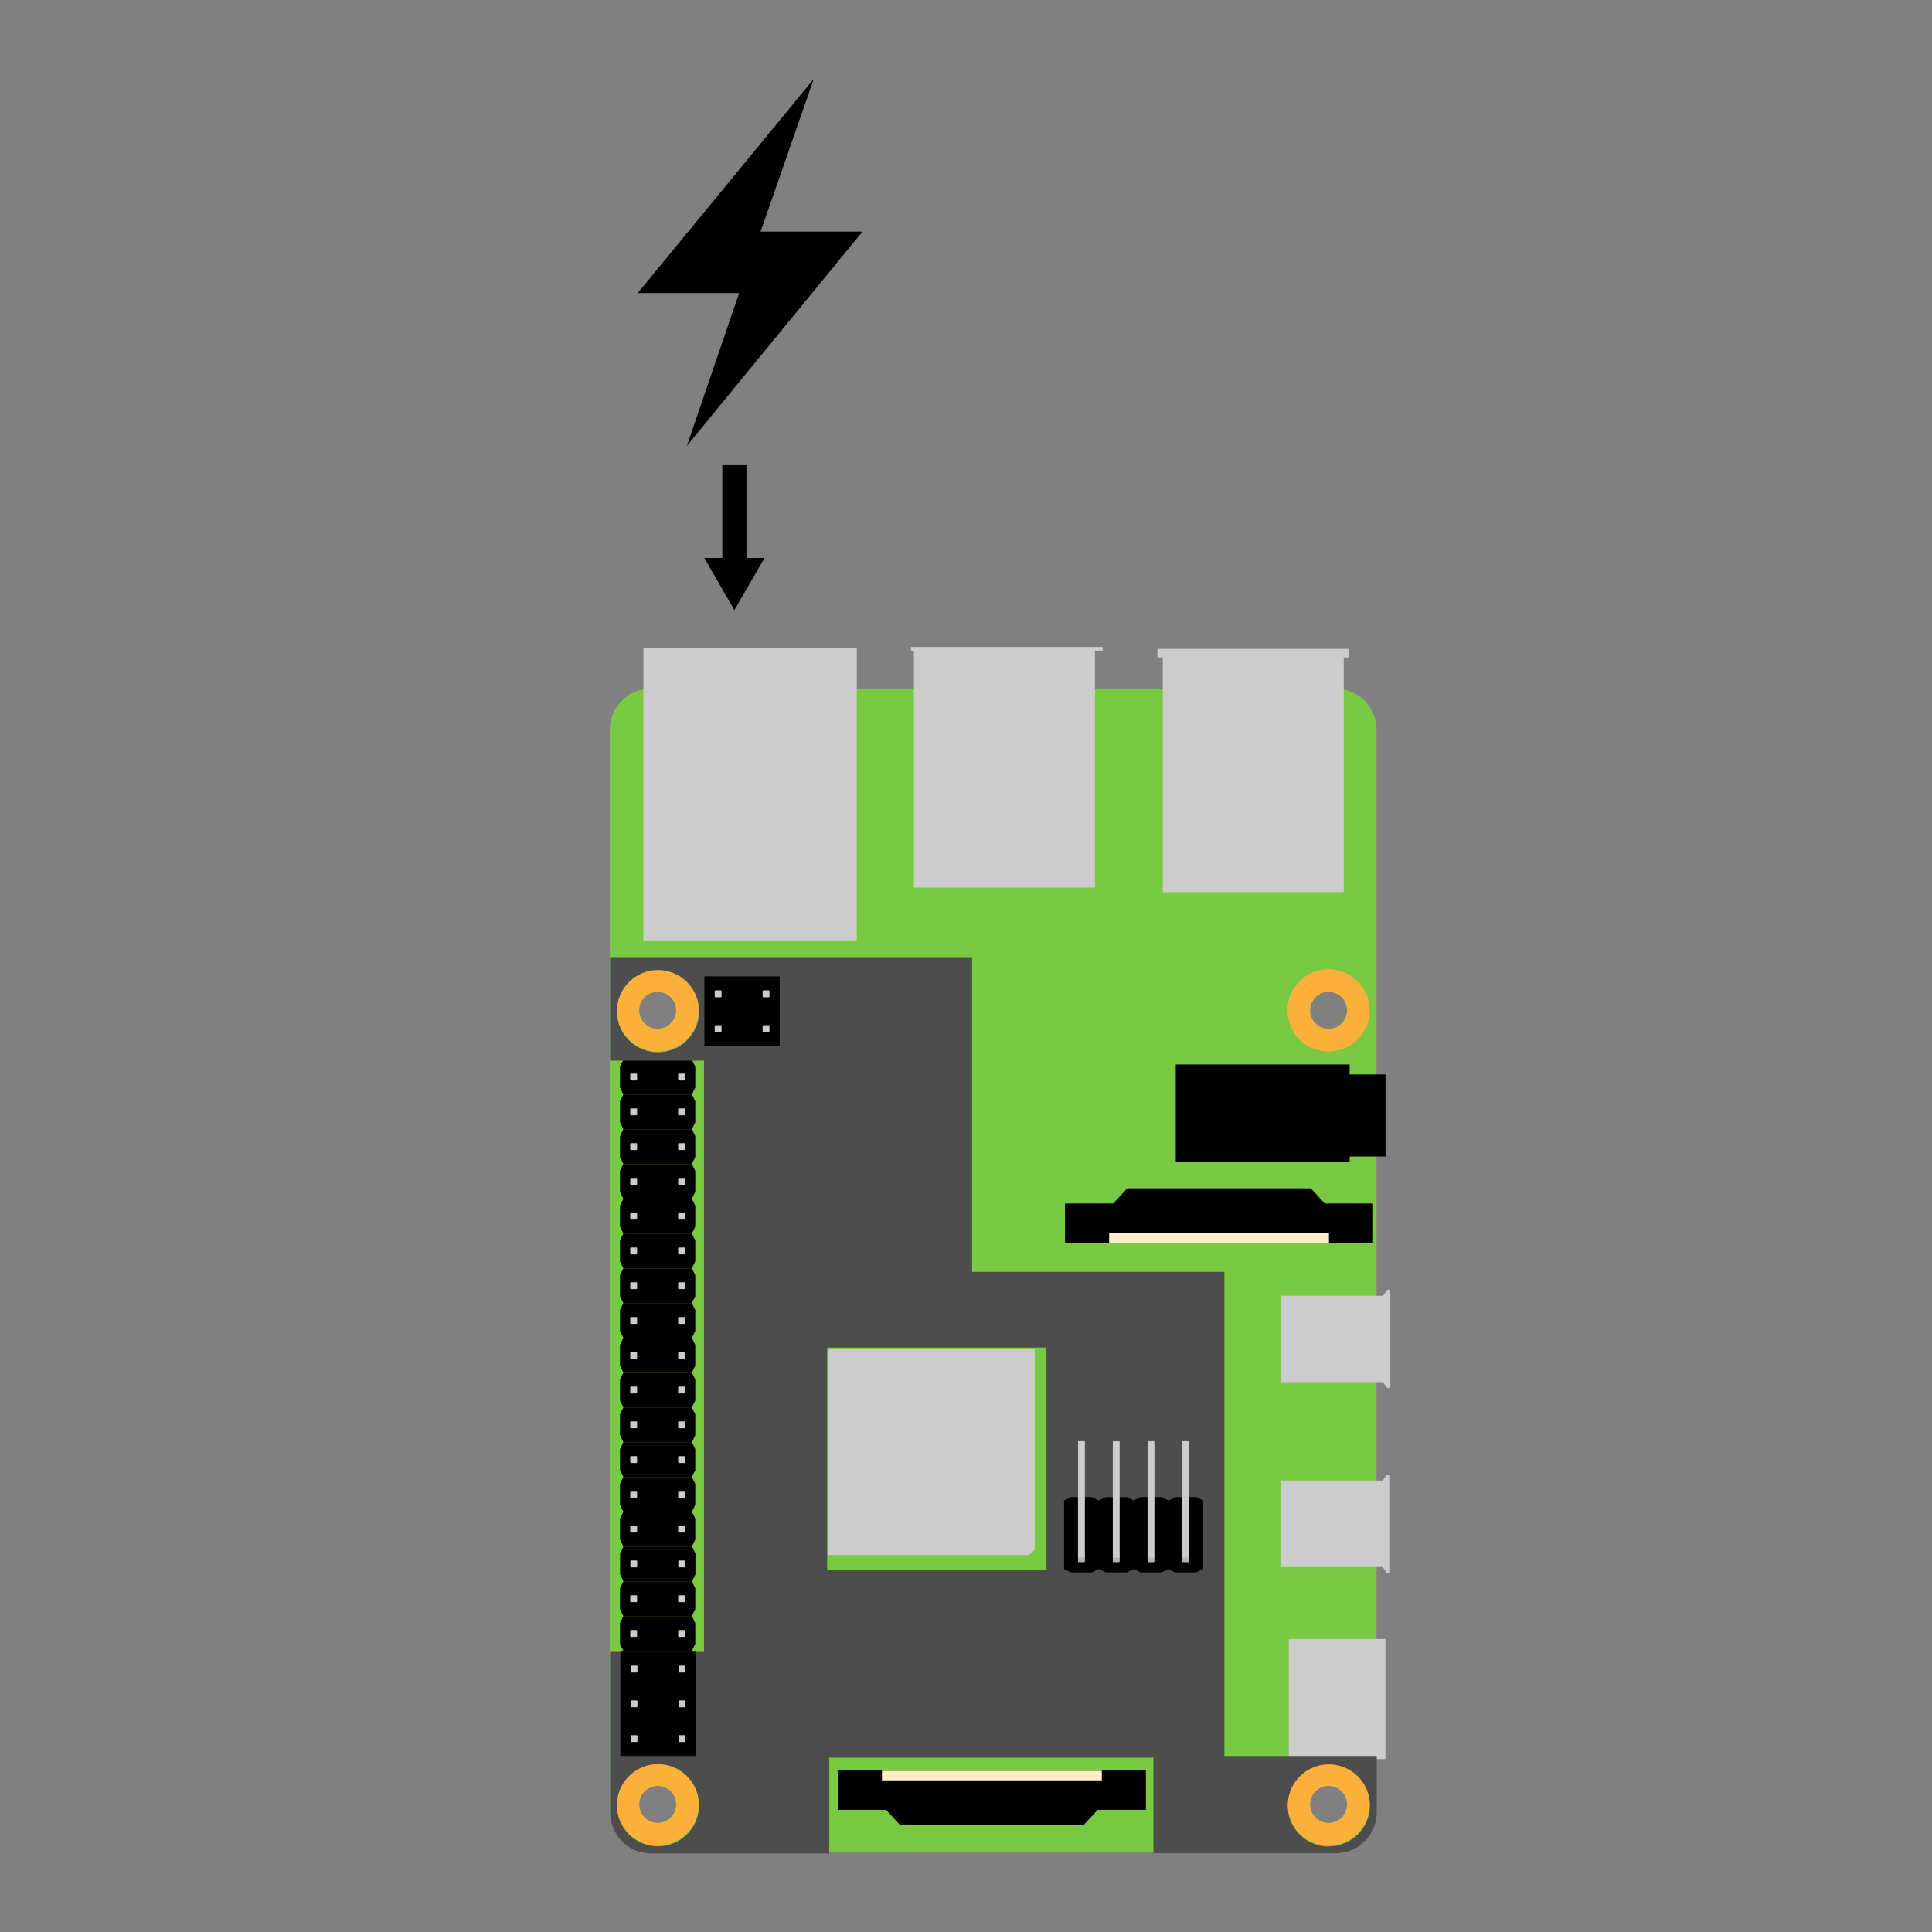 <svg xmlns="http://www.w3.org/2000/svg" viewBox="0 0 400 400"><rect x="0" y="0" width="400" height="400" fill="#808080" stroke="none"/><defs><style>.a{fill:#7ac943;}.b{fill:#fbb03b;}.c{fill:#ffefc9;}.d{fill:#ccc;}.e{fill:#4d4d4d;}.f{fill:#b3b3b3;}.g{fill:none;stroke:#000;stroke-miterlimit:10;stroke-width:5px;}</style></defs><path class="a" d="M276.48,142.57H134.75a8.5,8.5,0,0,0-8.5,8.51V375a8.5,8.5,0,0,0,8.5,8.51H276.48A8.51,8.51,0,0,0,285,375V151.08A8.51,8.51,0,0,0,276.48,142.57ZM136.17,377.42A3.83,3.83,0,1,1,140,373.6,3.82,3.82,0,0,1,136.17,377.42Zm0-164.41a3.83,3.83,0,1,1,3.82-3.82A3.82,3.82,0,0,1,136.17,213Zm138.9,164.41a3.83,3.83,0,1,1,3.82-3.82A3.82,3.82,0,0,1,275.07,377.42Zm0-164.41a3.83,3.83,0,1,1,3.82-3.82A3.82,3.82,0,0,1,275.07,213Z"/><path class="b" d="M136.17,365.09a8.51,8.51,0,1,0,8.5,8.51A8.51,8.51,0,0,0,136.17,365.09Zm0,12.33A3.83,3.83,0,1,1,140,373.6,3.82,3.82,0,0,1,136.17,377.42Z"/><path class="b" d="M275.07,365.09a8.51,8.51,0,1,0,8.5,8.51A8.51,8.51,0,0,0,275.07,365.09Zm0,12.33a3.83,3.83,0,1,1,3.83-3.82A3.82,3.82,0,0,1,275.06,377.42Z"/><path class="b" d="M275.07,200.68a8.51,8.51,0,1,0,8.5,8.51A8.51,8.51,0,0,0,275.07,200.68Zm0,12.33a3.83,3.83,0,1,1,3.83-3.82A3.82,3.82,0,0,1,275.06,213Z"/><path class="b" d="M136.17,200.68a8.51,8.51,0,1,0,8.5,8.51A8.51,8.51,0,0,0,136.17,200.68Zm0,12.33a3.83,3.83,0,1,1,3.82-3.82A3.82,3.82,0,0,1,136.17,213Z"/><polygon points="274.29 249.17 271.39 246.02 271.39 246.03 233.39 246.03 233.39 246.02 230.49 249.17 220.5 249.17 220.5 257.39 284.28 257.39 284.28 249.17 274.29 249.17"/><rect class="c" x="229.63" y="255.28" width="45.52" height="2"/><polygon class="d" points="214.22 320.84 214.22 279.25 171.5 279.25 171.5 321.96 213.05 321.96 214.22 320.84"/><rect class="d" x="133.21" y="134.18" width="44.18" height="60.68"/><polygon class="d" points="228.29 133.94 188.61 133.94 188.61 134.82 189.22 134.82 189.22 183.77 226.69 183.77 226.69 134.82 228.29 134.82 228.29 133.94"/><polygon class="d" points="279.32 134.34 239.63 134.34 239.63 136.12 240.74 136.12 240.74 184.71 278.21 184.71 278.21 136.12 279.32 136.12 279.32 134.34"/><polygon points="183.46 374.71 186.36 377.86 186.36 377.86 224.36 377.86 224.36 377.86 227.26 374.71 237.25 374.71 237.25 366.5 173.47 366.5 173.47 374.71 183.46 374.71"/><rect class="c" x="182.6" y="366.6" width="45.52" height="2" transform="translate(410.72 735.21) rotate(180)"/><polygon class="d" points="287.19 267.05 286.35 268.27 265.17 268.27 265.17 286.17 286.34 286.17 286.34 286.17 287.19 287.38 287.85 287.38 287.85 267.05 287.19 267.05"/><polygon class="d" points="287.13 305.32 286.28 306.54 265.11 306.54 265.11 324.44 286.28 324.44 286.28 324.44 287.13 325.65 287.79 325.65 287.79 305.32 287.13 305.32"/><rect class="d" x="266.84" y="339.34" width="20" height="24.85"/><polygon points="286.86 222.45 279.43 222.45 279.43 220.39 243.43 220.39 243.43 240.51 279.43 240.51 279.43 239.45 286.86 239.45 286.86 222.45"/><polygon points="129.06 356.19 128.36 357.63 128.36 361.95 129.06 363.39 143.24 363.39 143.95 361.95 143.95 357.63 143.24 356.19 129.06 356.19"/><rect class="d" x="130.48" y="359.08" width="1.42" height="1.42" rx="0.14"/><rect class="d" x="140.4" y="359.08" width="1.42" height="1.42" rx="0.14"/><polygon points="129.06 348.99 128.36 350.43 128.36 354.75 129.06 356.19 143.24 356.19 143.95 354.75 143.95 350.43 143.24 348.99 129.06 348.99"/><rect class="d" x="130.48" y="351.88" width="1.42" height="1.42" rx="0.14"/><rect class="d" x="140.4" y="351.88" width="1.42" height="1.42" rx="0.14"/><polygon points="129.06 341.79 128.36 343.23 128.36 347.55 129.06 348.99 143.24 348.99 143.95 347.55 143.95 343.23 143.24 341.79 129.06 341.79"/><rect class="d" x="130.48" y="344.68" width="1.42" height="1.42" rx="0.14"/><rect class="d" x="140.4" y="344.68" width="1.42" height="1.42" rx="0.14"/><polygon points="129.06 334.59 128.36 336.03 128.36 340.35 129.06 341.79 143.24 341.79 143.95 340.35 143.95 336.03 143.24 334.59 129.06 334.59"/><rect class="d" x="130.48" y="337.48" width="1.42" height="1.42" rx="0.14"/><rect class="d" x="140.4" y="337.48" width="1.42" height="1.42" rx="0.14"/><polygon points="129.06 327.39 128.36 328.83 128.36 333.15 129.06 334.59 143.24 334.59 143.95 333.15 143.95 328.83 143.24 327.39 129.06 327.39"/><rect class="d" x="130.48" y="330.28" width="1.42" height="1.42" rx="0.14"/><rect class="d" x="140.4" y="330.28" width="1.42" height="1.42" rx="0.14"/><polygon points="129.09 320.19 128.38 321.63 128.38 325.95 129.09 327.39 143.27 327.39 143.98 325.95 143.98 321.63 143.27 320.19 129.09 320.19"/><rect class="d" x="130.51" y="323.08" width="1.42" height="1.42" rx="0.14"/><rect class="d" x="140.43" y="323.08" width="1.42" height="1.42" rx="0.14"/><polygon points="129.06 312.99 128.36 314.43 128.36 318.75 129.06 320.19 143.24 320.19 143.95 318.75 143.95 314.43 143.24 312.99 129.06 312.99"/><rect class="d" x="130.48" y="315.88" width="1.42" height="1.42" rx="0.14"/><rect class="d" x="140.4" y="315.88" width="1.42" height="1.42" rx="0.14"/><polygon points="129.06 305.79 128.36 307.23 128.36 311.55 129.06 312.99 143.24 312.99 143.95 311.55 143.95 307.23 143.24 305.79 129.06 305.79"/><rect class="d" x="130.48" y="308.68" width="1.42" height="1.42" rx="0.14"/><rect class="d" x="140.4" y="308.68" width="1.42" height="1.42" rx="0.14"/><polygon points="129.06 298.59 128.36 300.03 128.36 304.35 129.06 305.79 143.24 305.79 143.95 304.35 143.95 300.03 143.24 298.59 129.06 298.59"/><rect class="d" x="130.48" y="301.48" width="1.42" height="1.42" rx="0.14"/><rect class="d" x="140.4" y="301.48" width="1.42" height="1.42" rx="0.14"/><polygon points="129.06 291.39 128.36 292.83 128.36 297.15 129.06 298.59 143.24 298.59 143.95 297.15 143.95 292.83 143.24 291.39 129.06 291.39"/><rect class="d" x="130.48" y="294.28" width="1.42" height="1.42" rx="0.14"/><rect class="d" x="140.4" y="294.28" width="1.42" height="1.42" rx="0.14"/><polygon points="129.06 284.19 128.36 285.63 128.36 289.95 129.06 291.39 143.24 291.39 143.95 289.95 143.95 285.63 143.24 284.19 129.06 284.19"/><rect class="d" x="130.48" y="287.08" width="1.42" height="1.42" rx="0.14"/><rect class="d" x="140.4" y="287.08" width="1.42" height="1.42" rx="0.14"/><polygon points="129.06 276.99 128.36 278.43 128.36 282.75 129.06 284.19 143.24 284.19 143.95 282.75 143.95 278.43 143.24 276.99 129.06 276.99"/><rect class="d" x="130.48" y="279.88" width="1.42" height="1.42" rx="0.14"/><rect class="d" x="140.4" y="279.88" width="1.42" height="1.42" rx="0.14"/><polygon points="129.06 269.79 128.36 271.23 128.36 275.55 129.06 276.99 143.24 276.99 143.95 275.55 143.95 271.23 143.24 269.79 129.06 269.79"/><rect class="d" x="130.48" y="272.68" width="1.42" height="1.42" rx="0.14"/><rect class="d" x="140.4" y="272.68" width="1.42" height="1.42" rx="0.14"/><polygon points="129.06 262.59 128.36 264.03 128.36 268.35 129.06 269.79 143.24 269.79 143.95 268.35 143.95 264.03 143.24 262.59 129.06 262.59"/><rect class="d" x="130.48" y="265.48" width="1.42" height="1.42" rx="0.14"/><rect class="d" x="140.4" y="265.48" width="1.42" height="1.42" rx="0.14"/><polygon points="129.06 255.39 128.36 256.83 128.36 261.15 129.06 262.59 143.24 262.59 143.95 261.15 143.95 256.83 143.24 255.39 129.06 255.39"/><rect class="d" x="130.48" y="258.28" width="1.42" height="1.42" rx="0.14"/><rect class="d" x="140.4" y="258.28" width="1.42" height="1.42" rx="0.14"/><polygon points="129.06 248.19 128.36 249.63 128.36 253.95 129.06 255.39 143.24 255.39 143.95 253.95 143.95 249.63 143.24 248.19 129.06 248.19"/><rect class="d" x="130.48" y="251.08" width="1.42" height="1.42" rx="0.14"/><rect class="d" x="140.4" y="251.08" width="1.42" height="1.42" rx="0.14"/><polygon points="129.06 240.99 128.36 242.43 128.36 246.75 129.06 248.19 143.24 248.19 143.95 246.75 143.95 242.43 143.24 240.99 129.06 240.99"/><rect class="d" x="130.48" y="243.88" width="1.42" height="1.42" rx="0.14"/><rect class="d" x="140.4" y="243.88" width="1.42" height="1.42" rx="0.14"/><polygon points="129.06 233.79 128.36 235.23 128.36 239.55 129.06 240.99 143.24 240.99 143.95 239.55 143.95 235.23 143.24 233.79 129.06 233.79"/><rect class="d" x="130.48" y="236.68" width="1.42" height="1.42" rx="0.14"/><rect class="d" x="140.4" y="236.68" width="1.42" height="1.42" rx="0.14"/><polygon points="129.06 226.59 128.36 228.03 128.36 232.35 129.06 233.79 143.24 233.79 143.95 232.35 143.95 228.03 143.24 226.59 129.06 226.59"/><rect class="d" x="130.48" y="229.48" width="1.42" height="1.42" rx="0.14"/><rect class="d" x="140.4" y="229.48" width="1.42" height="1.42" rx="0.14"/><polygon points="129.06 219.39 128.36 220.83 128.36 225.15 129.06 226.59 143.24 226.59 143.95 225.15 143.95 220.83 143.24 219.39 129.06 219.39"/><rect class="d" x="130.48" y="222.28" width="1.42" height="1.42" rx="0.14"/><rect class="d" x="140.4" y="222.28" width="1.42" height="1.42" rx="0.14"/><polygon points="146.48 209.19 145.78 210.63 145.78 214.95 146.48 216.39 160.66 216.39 161.37 214.95 161.37 210.63 160.66 209.19 146.48 209.19"/><rect class="d" x="147.9" y="212.08" width="1.42" height="1.42" rx="0.14"/><rect class="d" x="157.82" y="212.08" width="1.42" height="1.42" rx="0.14"/><polygon points="146.48 201.99 145.78 203.43 145.78 207.75 146.48 209.19 160.66 209.19 161.37 207.75 161.37 203.43 160.66 201.99 146.48 201.99"/><rect class="d" x="147.9" y="204.88" width="1.42" height="1.42" rx="0.14"/><rect class="d" x="157.82" y="204.88" width="1.42" height="1.42" rx="0.14"/><path class="e" d="M253.5,363.56V263.33H201.26v-65H126.31v21.26h19.44V342H126.31v33.22a8.51,8.51,0,0,0,8.51,8.51h36.85V363.91h67.14v19.78h37.73a8.51,8.51,0,0,0,8.51-8.51V363.56ZM136.23,217.86a8.51,8.51,0,1,1,8.51-8.51A8.51,8.51,0,0,1,136.23,217.86Zm0,164.41a8.51,8.51,0,1,1,8.51-8.51A8.51,8.51,0,0,1,136.23,382.27ZM216.65,325H171.26v-46h45.39Zm58.48,57.32a8.51,8.51,0,1,1,8.5-8.51A8.5,8.5,0,0,1,275.13,382.27Z"/><rect x="145.84" y="202.15" width="15.59" height="14.4"/><rect class="d" x="147.97" y="212.25" width="1.42" height="1.42" rx="0.14"/><rect class="d" x="157.89" y="212.25" width="1.42" height="1.42" rx="0.14"/><rect class="d" x="147.97" y="205.05" width="1.42" height="1.42" rx="0.14"/><rect class="d" x="157.89" y="205.05" width="1.42" height="1.42" rx="0.14"/><rect x="128.44" y="341.96" width="15.59" height="21.6"/><rect class="d" x="130.56" y="359.25" width="1.42" height="1.42" rx="0.14"/><rect class="d" x="140.49" y="359.25" width="1.42" height="1.42" rx="0.14"/><rect class="d" x="130.56" y="352.05" width="1.42" height="1.42" rx="0.14"/><rect class="d" x="140.49" y="352.05" width="1.42" height="1.42" rx="0.14"/><rect class="d" x="130.56" y="344.85" width="1.42" height="1.42" rx="0.14"/><rect class="d" x="140.49" y="344.85" width="1.42" height="1.42" rx="0.14"/><polygon points="241.9 324.84 243.34 325.55 247.66 325.55 249.1 324.84 249.1 310.67 247.66 309.96 243.34 309.96 241.9 310.67 241.9 324.84"/><rect class="f" x="244.79" y="322" width="1.42" height="1.42" rx="0.14" transform="translate(-77.21 568.22) rotate(-90)"/><rect class="d" x="233.46" y="309.73" width="24.09" height="1.42" rx="0.14" transform="translate(-64.94 555.94) rotate(-90)"/><polygon points="234.7 324.84 236.14 325.55 240.46 325.55 241.9 324.84 241.9 310.67 240.46 309.96 236.14 309.96 234.7 310.67 234.7 324.84"/><rect class="f" x="237.59" y="322" width="1.42" height="1.42" rx="0.14" transform="translate(-84.41 561.02) rotate(-90)"/><rect class="d" x="226.26" y="309.73" width="24.09" height="1.42" rx="0.14" transform="translate(-72.14 548.74) rotate(-90)"/><polygon points="227.5 324.84 228.94 325.55 233.26 325.55 234.7 324.84 234.7 310.67 233.26 309.96 228.94 309.96 227.5 310.67 227.5 324.84"/><rect class="f" x="230.39" y="322" width="1.42" height="1.42" rx="0.14" transform="translate(-91.61 553.82) rotate(-90)"/><rect class="d" x="219.06" y="309.73" width="24.09" height="1.42" rx="0.14" transform="translate(-79.34 541.54) rotate(-90)"/><polygon points="220.3 324.84 221.74 325.55 226.06 325.55 227.5 324.84 227.5 310.67 226.06 309.96 221.74 309.96 220.3 310.67 220.3 324.84"/><rect class="f" x="223.19" y="322" width="1.42" height="1.42" rx="0.14" transform="translate(-98.81 546.62) rotate(-90)"/><rect class="d" x="211.86" y="309.73" width="24.09" height="1.42" rx="0.14" transform="translate(-86.54 534.34) rotate(-90)"/><polyline points="168.49 16.32 132.04 60.67 153.04 60.67 142.21 92.31 178.57 47.95 157.47 47.95"/><line class="g" x1="152.05" y1="96.31" x2="152.05" y2="117.34"/><polygon points="145.82 115.52 152.05 126.31 158.28 115.52 145.82 115.52"/></svg>